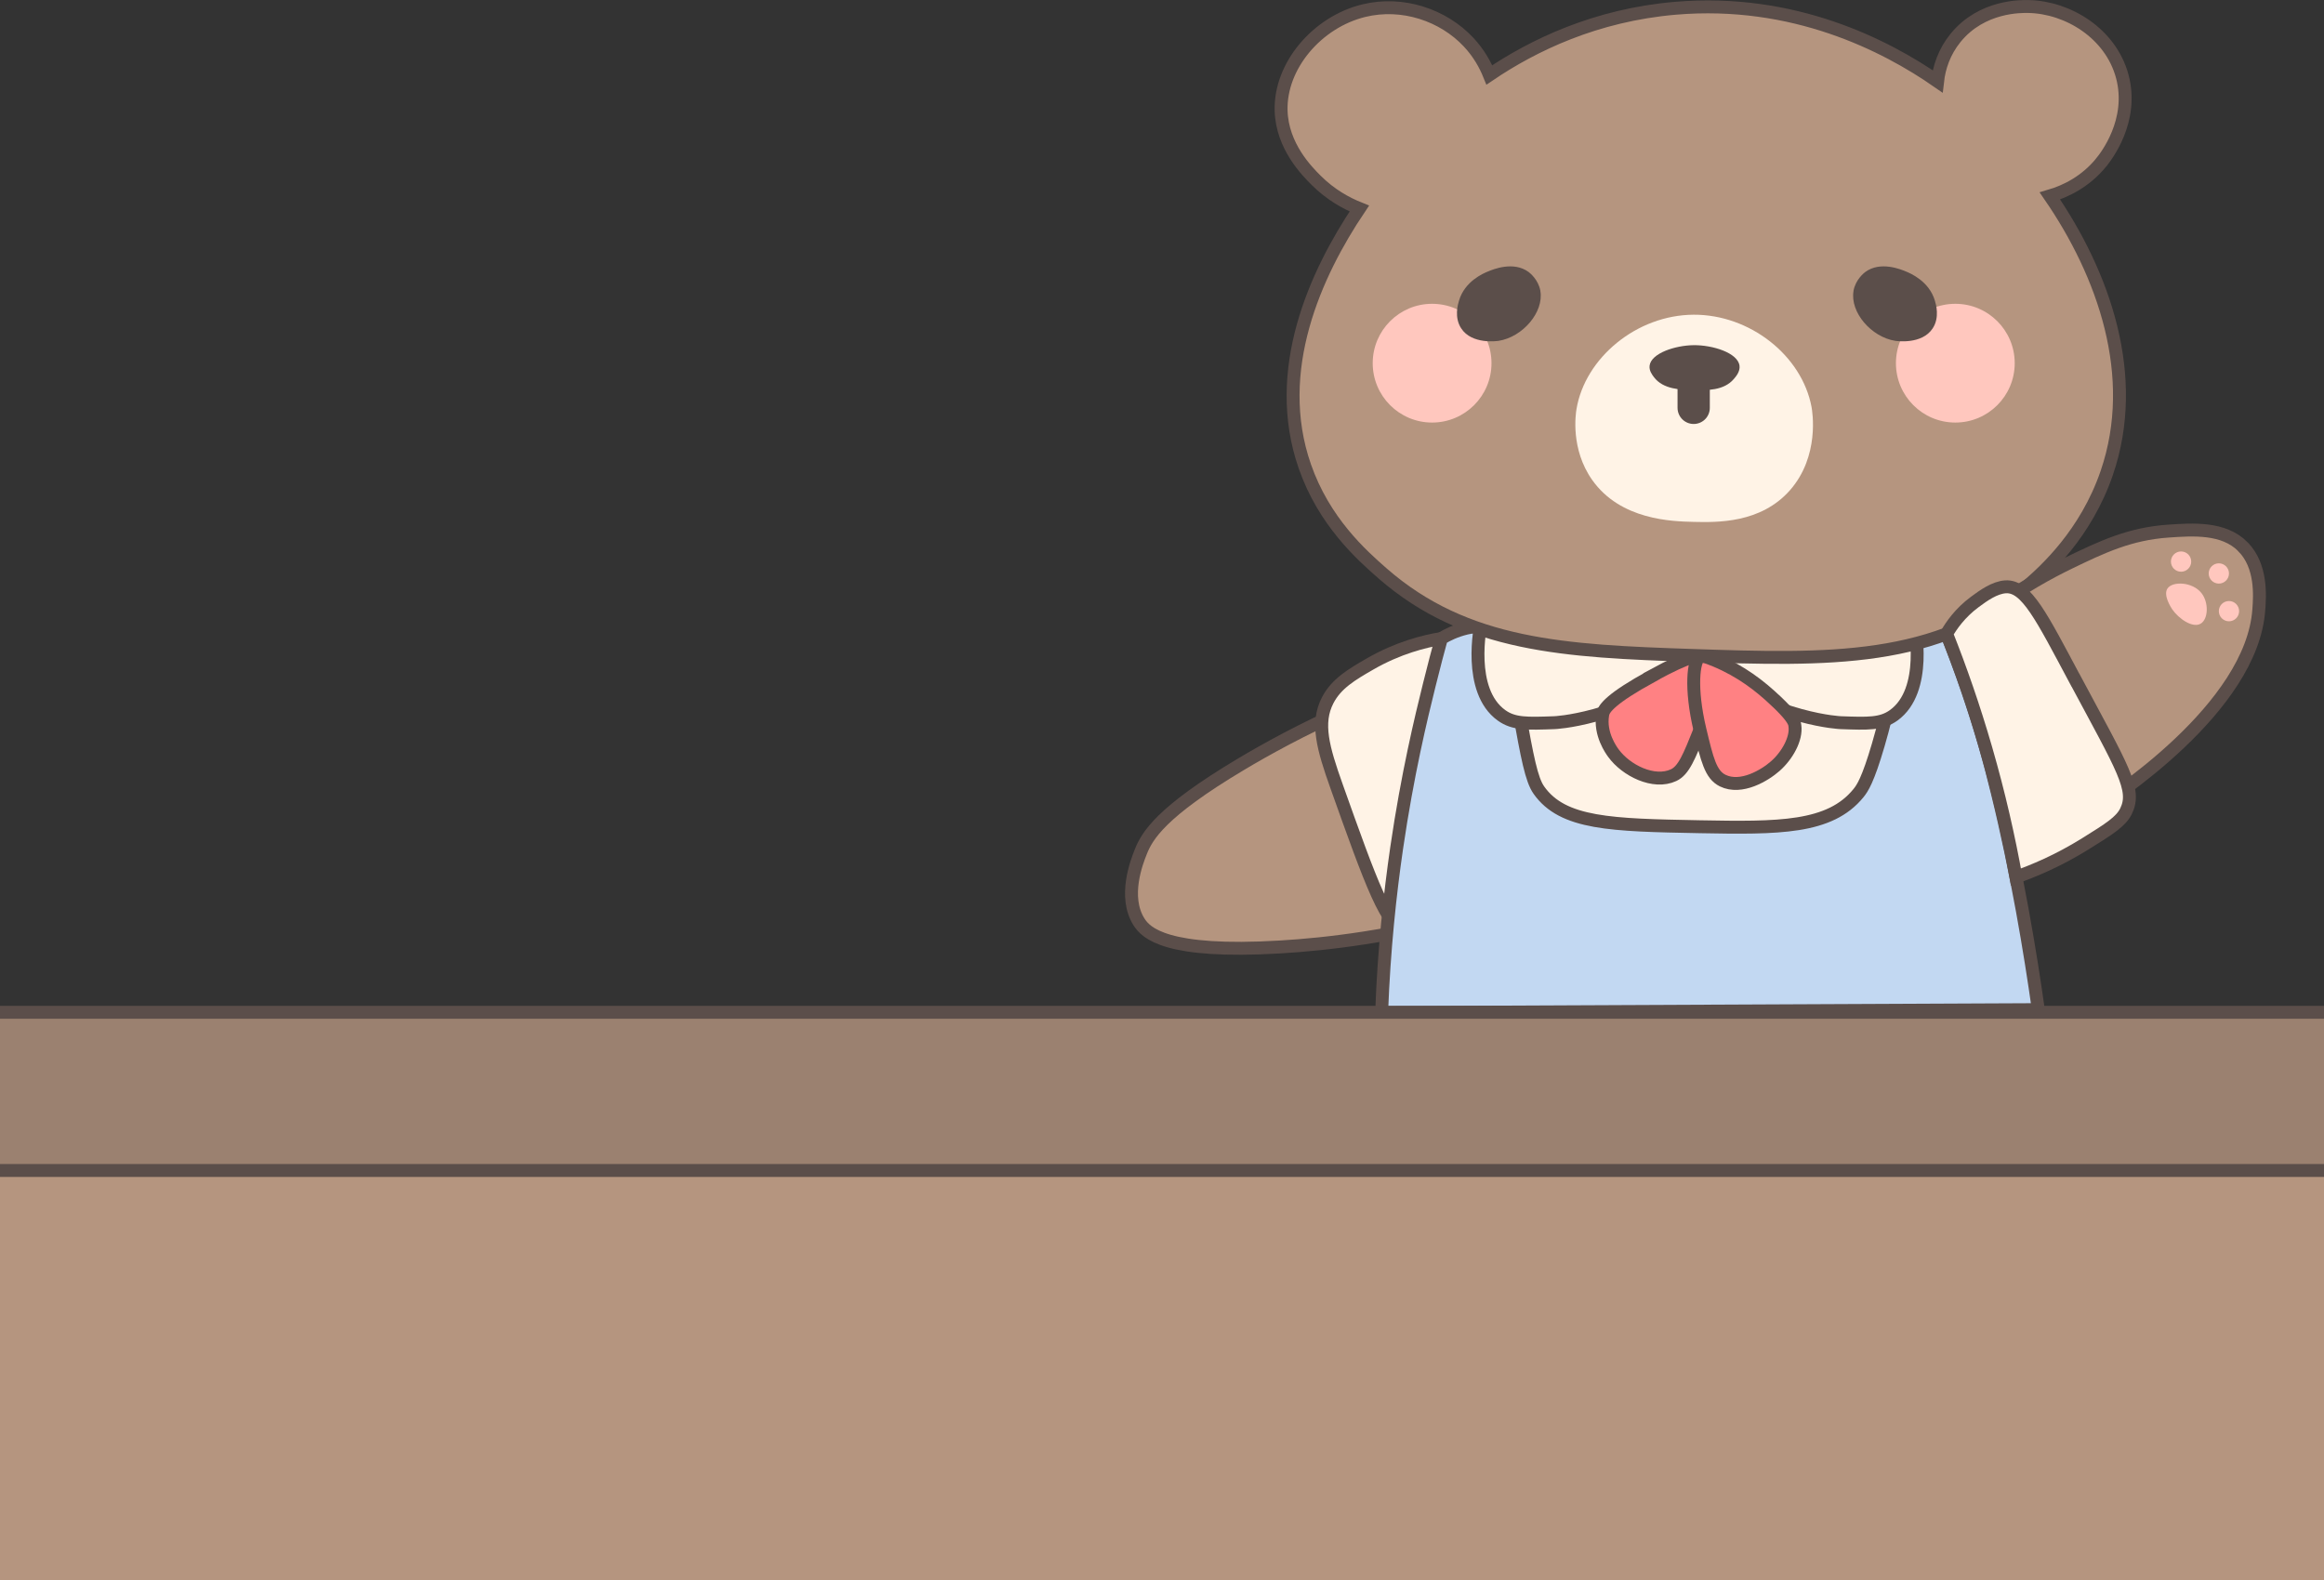 <?xml version="1.0" encoding="UTF-8"?><svg id="Layer_2" xmlns="http://www.w3.org/2000/svg" viewBox="0 0 360 244.84"><rect x="0" y="0" width="360" height="244.84" fill="#333333" stroke="none"/><defs><style>.cls-1{stroke:#635654;}.cls-1,.cls-2,.cls-3,.cls-4,.cls-5,.cls-6{stroke-width:2px;}.cls-1,.cls-2,.cls-3,.cls-4,.cls-5,.cls-6,.cls-7{stroke-miterlimit:10;}.cls-1,.cls-2,.cls-8{fill:#fff3e6;}.cls-9,.cls-4{fill:#b5957f;}.cls-10{fill:#5b4e4a;}.cls-2,.cls-3,.cls-4,.cls-5,.cls-6,.cls-7{stroke:#5b4e4a;}.cls-3{fill:#ff8183;}.cls-5,.cls-7{fill:none;}.cls-6{fill:#c2d8f2;}.cls-11{fill:#9b8170;}.cls-7{stroke-linecap:round;stroke-width:5px;}.cls-12{fill:#ffc7be;}</style></defs><g id="mobile"><g id="about"><g><path class="cls-4" d="M228.39,141.61c-12.47,3.49-22.87,4.68-30.09,5.11-17.71,1.06-20.79-2.18-21.87-3.89-2.46-3.92-.32-9.34,.27-10.82,.99-2.52,3.13-6.19,15.47-13.56,4-2.39,9.54-5.45,16.46-8.52,6.59,10.56,13.17,21.12,19.76,31.68Z"/><ellipse class="cls-1" cx="264.71" cy="118.84" rx="34" ry="23.22"/><path class="cls-2" d="M223.62,126.96c-.85,5.78-2.44,16.58-5.9,16.92-2.73,.27-5.38-7.17-10.67-22.03-2.13-5.98-3.2-9.83-1.39-13.34,1.34-2.6,3.75-4.01,6.54-5.62,4.41-2.55,8.5-3.54,11.09-3.97,1.16,6.89,2.02,16.64,.34,28.05Z"/><path class="cls-6" d="M315.73,156.43c-33.9,.15-67.81,.31-101.71,.46,.37-9.89,1.31-18.48,2.33-25.5,1.68-11.49,3.81-20.27,5.04-25.22,.75-3.04,1.42-5.55,1.89-7.25,.9-.55,2.2-1.19,3.86-1.59,2.7-.64,4.98-.3,6.24,0,.36,3.02,.95,7.52,1.93,12.94,1.26,6.98,1.91,10.51,3.07,12.15,3.7,5.26,11.25,5.41,24.87,5.67,12.27,.23,20.2,.27,24.64-5.21,.61-.75,1.46-1.99,3.07-7.49,1.6-5.48,3.16-12.51,3.87-20.95,1.91,.45,3.81,.89,5.72,1.34,1.84,4.38,3.25,8.24,4.32,11.37,.42,1.24,1.42,4.22,2.54,8.14,.87,3.04,1.5,5.52,1.95,7.37,3.12,12.67,5.14,24.95,6.39,33.78Z"/><path class="cls-2" d="M263.36,102.38c-.31,.8-.93,1.26-1.3,1.5-11.63,7.74-21.29,8.09-21.29,8.09-4.19,.15-6.28,.23-8.18-1.14-5.34-3.84-3.28-13.88-3.12-14.59,4.81,.12,9.95,.42,15.39,.97,6.63,.67,12.78,1.63,18.39,2.73,.22,.57,.47,1.51,.11,2.44Z"/><path class="cls-2" d="M262.57,102.38c.31,.8,.93,1.26,1.3,1.5,11.63,7.74,21.29,8.09,21.29,8.09,4.19,.15,6.28,.23,8.18-1.14,5.34-3.84,3.28-13.88,3.12-14.59-4.81,.12-9.95,.42-15.39,.97-6.63,.67-12.78,1.63-18.39,2.73-.22,.57-.47,1.51-.11,2.44Z"/><path class="cls-3" d="M255.87,104.76c-6.35,3.47-7.36,4.99-7.56,5.76-.03,.1-.04,.19-.05,.25-.49,2.95,1.34,5.47,1.66,5.91,1.96,2.7,6.28,4.85,9.33,3.42,1.57-.73,2.41-2.84,4.09-7.05,.23-.59,1.36-3.47,1.57-7.02,.11-1.94-.1-3.46-1.06-4.13-.61-.42-1.72-.58-7.99,2.84Z"/><path class="cls-3" d="M275.17,108.67c2.22,2.12,2.7,2.99,2.83,3.53,0,0,.03,.13,.04,.26,.28,1.98-1.18,4.61-3.04,6.24-1.61,1.42-5.28,3.65-8.15,2.24-1.86-.92-2.41-3.24-3.52-7.88-1.54-6.46-.99-10.84-.04-11.28,.31-.14,.71-.18,2.48,.57,3.93,1.66,6.83,3.88,9.39,6.32Z"/><path class="cls-4" d="M325.5,25.15c.68-.83,5.1-6.43,3.25-13.32-1.79-6.66-8.41-10.7-14.53-10.82-1.09-.02-7.21-.15-11.28,4.84-1.8,2.21-2.56,4.63-2.8,6.76-8.06-5.6-22.29-12.89-40.61-11.33-12.38,1.06-22.05,5.75-28.82,10.33-.62-1.53-1.61-3.36-3.22-5.08-3.92-4.19-10.22-6.34-16.22-4.88-7.22,1.76-13.01,8.53-12.82,15.49,.16,5.54,4.04,9.41,5.43,10.8,2.25,2.25,4.69,3.57,6.69,4.37-6.8,10.12-13.61,25.08-8.45,39.93,2.98,8.57,8.77,13.74,12.08,16.63,12.95,11.29,28.27,12.02,47.88,12.68,20.94,.71,38.21,1.24,52.15-10.91,2.5-2.18,8.87-7.87,12.12-17.37,5.16-15.06-.53-30.87-8.81-42.91,2.44-.72,5.5-2.19,7.96-5.2Z"/><g><circle class="cls-12" cx="302.89" cy="56.27" r="9.2"/><circle class="cls-12" cx="221.84" cy="56.27" r="9.2"/><path class="cls-10" d="M238.61,45.09c.56,3.28-2.74,7.13-6.47,7.72-.21,.03-4.14,.6-5.79-1.93-1.12-1.7-.51-3.75-.34-4.31,.89-3,3.78-4.22,4.44-4.49,.78-.33,3.99-1.68,6.35,.07,.14,.11,1.51,1.15,1.82,2.95Z"/><path class="cls-10" d="M287.12,45.09c-.56,3.28,2.74,7.13,6.47,7.72,.21,.03,4.14,.6,5.79-1.93,1.12-1.7,.51-3.75,.34-4.31-.89-3-3.78-4.22-4.44-4.49-.78-.33-3.99-1.68-6.35,.07-.14,.11-1.51,1.15-1.82,2.95Z"/><path class="cls-8" d="M280.62,63.07c.12,.66,1.3,7.6-3.35,12.89-4.53,5.14-11.29,4.98-14.91,4.9-3.31-.08-11.33-.26-15.73-6.51-3.37-4.79-2.55-10.2-2.42-10.98,1.32-7.9,9.3-14.57,18.15-14.61,8.66-.04,16.76,6.28,18.26,14.31Z"/><path class="cls-10" d="M269.46,56.66c.12,.9-.55,1.67-.89,2.07-1.55,1.81-4.15,1.75-6.21,1.71-2-.04-4.72-.1-6.15-2-.3-.39-.77-1.02-.68-1.78,.23-1.93,3.97-3.15,6.83-3.18,2.95-.03,6.84,1.19,7.1,3.18Z"/><line class="cls-7" x1="262.36" y1="57.01" x2="262.36" y2="63.19"/></g><path class="cls-4" d="M347.44,84.71c2.95,2.97,2.62,7.63,2.46,9.78-1.1,15.24-22.8,29.3-26.53,31.66-4.94-10.59-9.88-21.17-14.81-31.76,4.71-3.42,8.92-5.71,11.97-7.19,5.06-2.45,9.39-4.5,15.33-4.91,3.88-.27,8.6-.59,11.58,2.41Z"/><path class="cls-2" d="M321.5,105.38c7.33,13.71,9.49,16.94,7.83,20.31-.8,1.62-2.61,2.75-6.24,5.01-4.32,2.7-8.21,4.28-10.81,5.2-1.1-6.11-2.6-12.8-4.66-19.92-1.88-6.5-3.96-12.43-6.08-17.78,.71-1.24,2.05-3.22,4.36-4.93,1.37-1.02,3.09-2.24,4.77-2.35,3.23-.2,5.56,4.61,10.82,14.46Z"/><circle class="cls-12" cx="337.86" cy="87.01" r="1.57"/><circle class="cls-12" cx="343.71" cy="88.85" r="1.57"/><circle class="cls-12" cx="345.28" cy="94.69" r="1.57"/><path class="cls-12" d="M340.91,96.62c-1.24,.75-3.41-.74-4.43-2.23-.15-.23-1.44-2.17-.72-3.22,.79-1.15,3.87-1.04,5.26,.72,1.17,1.49,1.05,4.03-.11,4.73Z"/></g><g><rect class="cls-9" y="181.35" width="360" height="63.49"/><rect class="cls-11" y="156.84" width="360" height="24.51"/></g><line class="cls-5" y1="156.84" x2="360" y2="156.84"/><line class="cls-5" y1="181.35" x2="360" y2="181.35"/></g></g></svg>